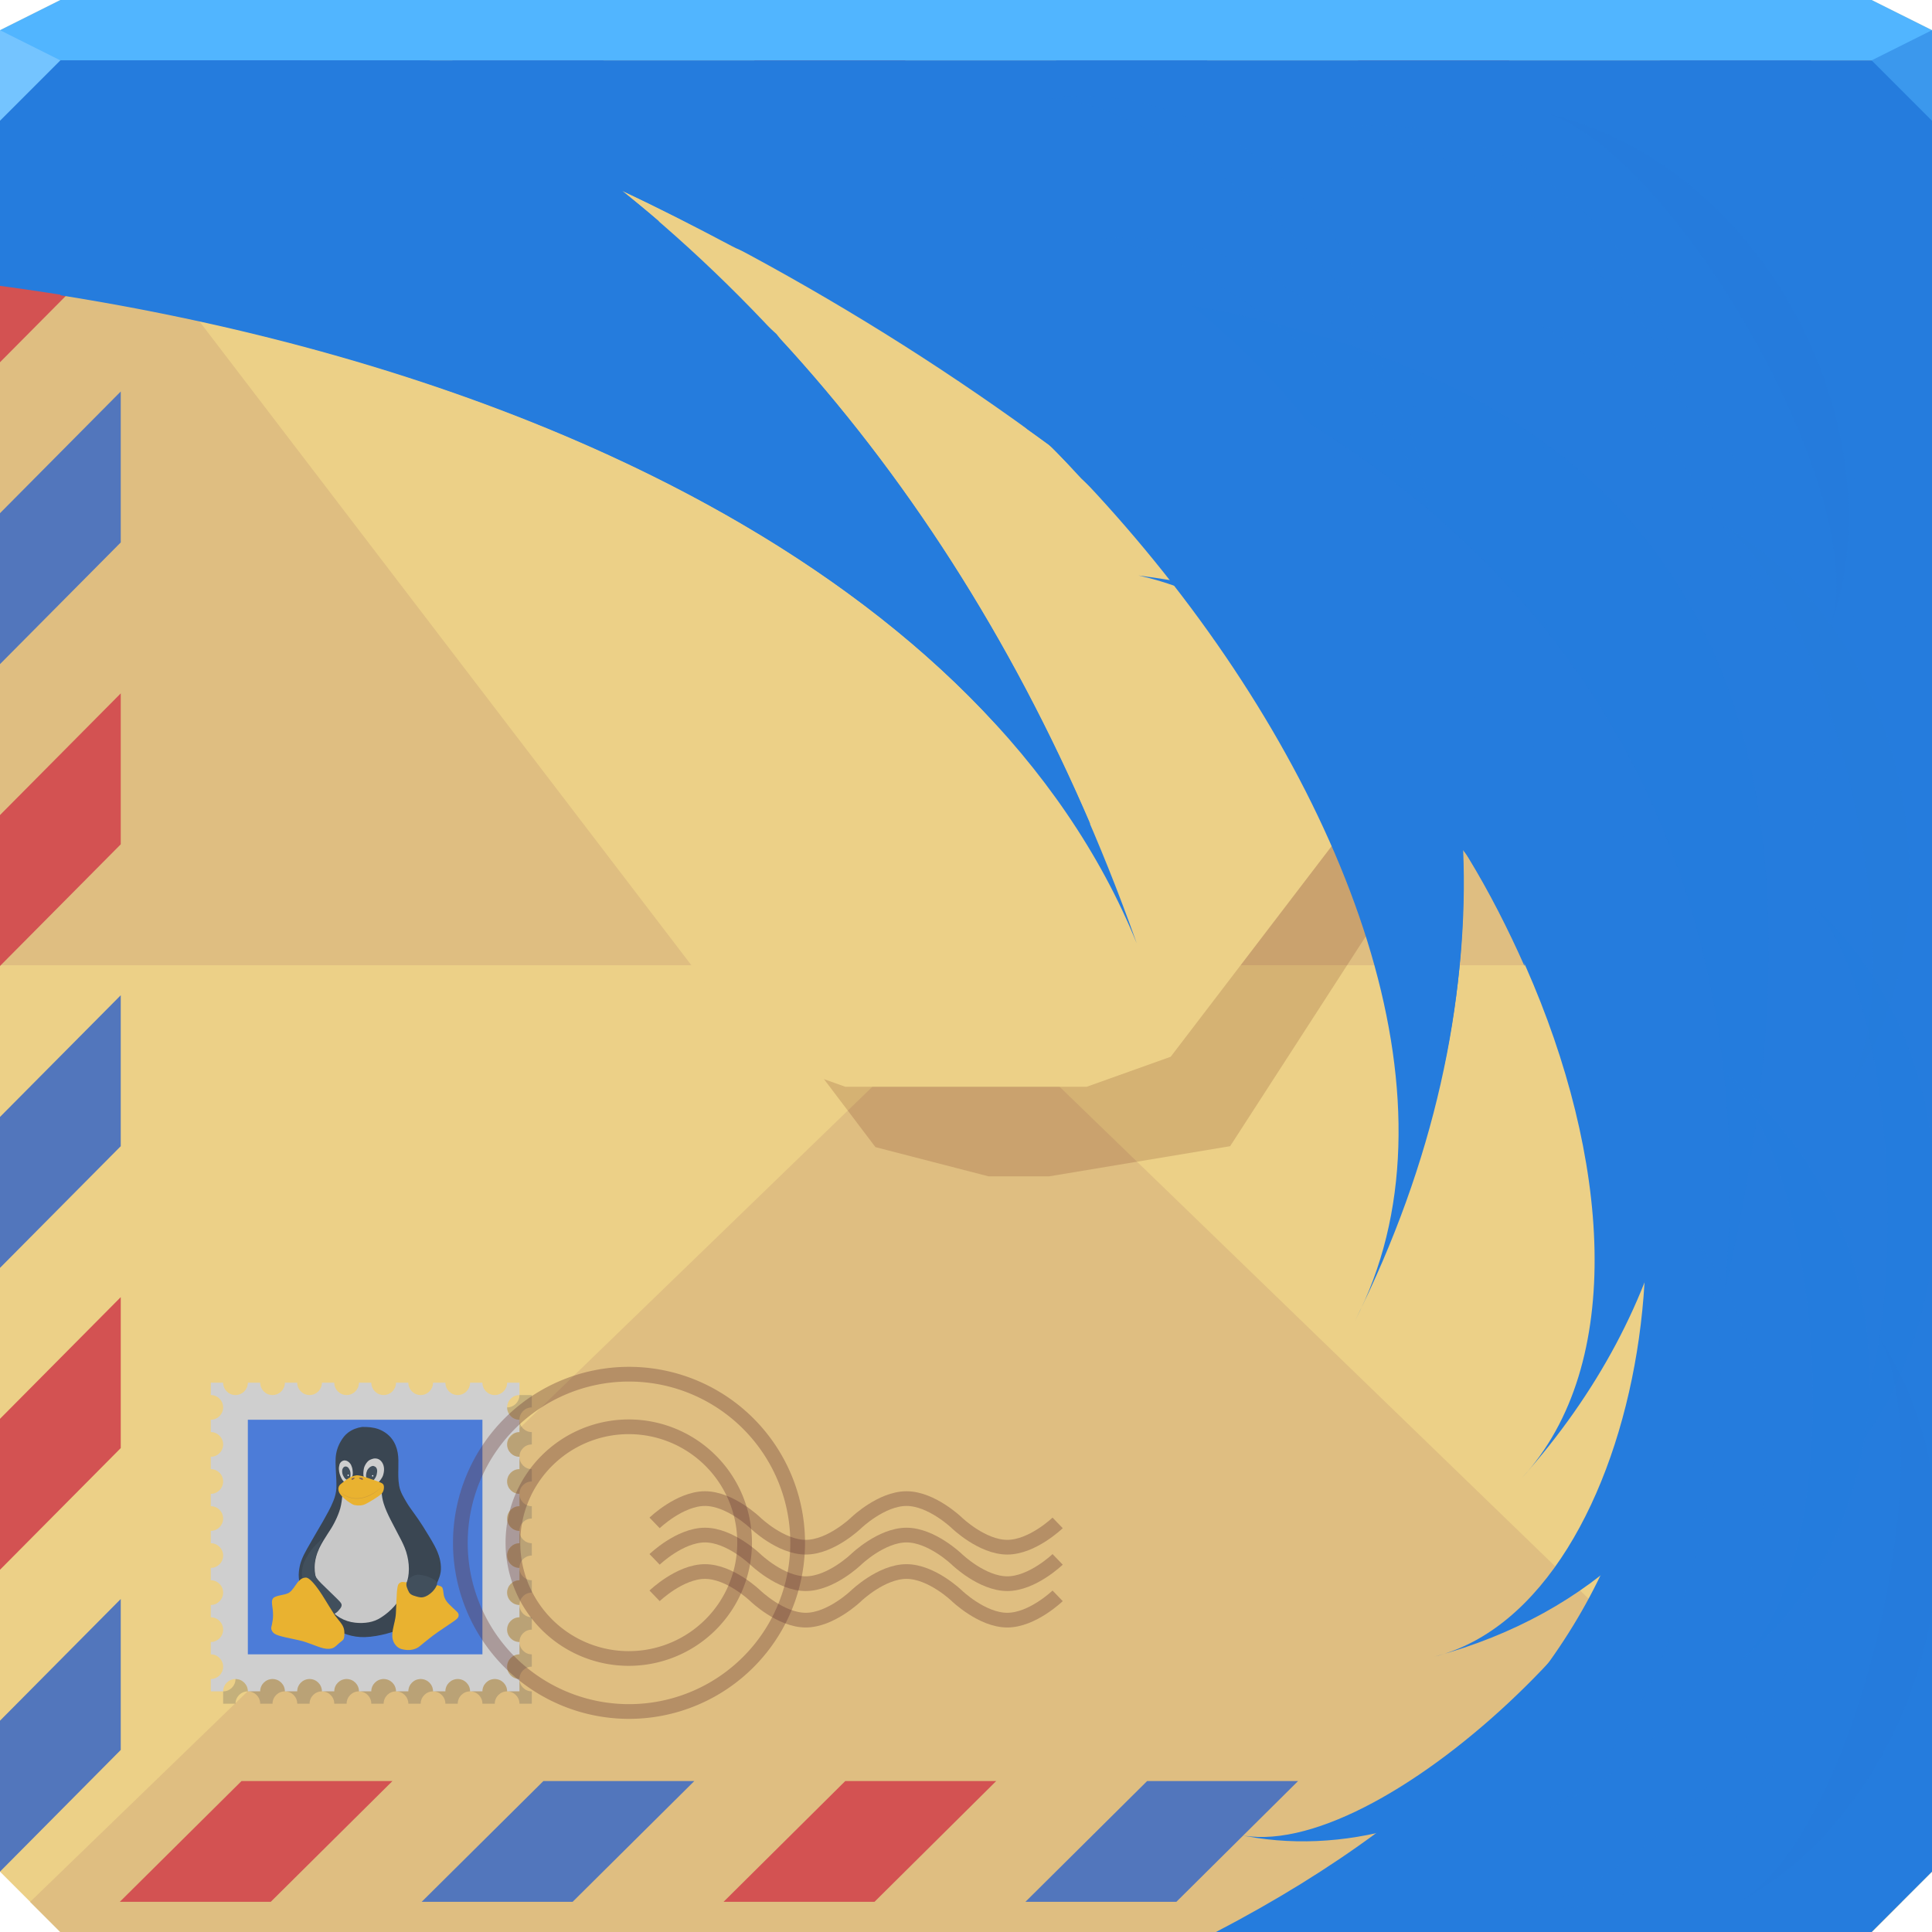<?xml version="1.0" encoding="UTF-8" standalone="no"?>
<!-- Created with Inkscape (http://www.inkscape.org/) -->

<svg
   xmlns:dc="http://purl.org/dc/elements/1.1/"
   xmlns:cc="http://creativecommons.org/ns#"
   xmlns:rdf="http://www.w3.org/1999/02/22-rdf-syntax-ns#"
   xmlns:svg="http://www.w3.org/2000/svg"
   xmlns="http://www.w3.org/2000/svg"
   xmlns:xlink="http://www.w3.org/1999/xlink"
   xmlns:sodipodi="http://sodipodi.sourceforge.net/DTD/sodipodi-0.dtd"
   xmlns:inkscape="http://www.inkscape.org/namespaces/inkscape"
   width="64"
   height="64"
   id="svg13094"
   version="1.1"
   inkscape:version="0.91+devel r"
   sodipodi:docname="thunderbird.svg">
  <sodipodi:namedview
     id="base"
     pagecolor="#ffffff"
     bordercolor="#666666"
     borderopacity="1.0"
     inkscape:pageopacity="0"
     inkscape:pageshadow="2"
     inkscape:zoom="8"
     inkscape:cx="48.231064"
     inkscape:cy="34.45121"
     inkscape:document-units="px"
     inkscape:current-layer="g3714"
     showgrid="true"
     inkscape:snap-bbox="true"
     inkscape:bbox-paths="true"
     inkscape:bbox-nodes="true"
     inkscape:snap-bbox-edge-midpoints="true"
     inkscape:snap-bbox-midpoints="true"
     inkscape:object-paths="true"
     inkscape:snap-intersection-paths="true"
     inkscape:object-nodes="true"
     inkscape:snap-smooth-nodes="true"
     inkscape:snap-midpoints="true"
     inkscape:snap-object-midpoints="true"
     inkscape:snap-center="true"
     showguides="true"
     inkscape:guide-bbox="true"
     inkscape:window-width="1920"
     inkscape:window-height="1025"
     inkscape:window-x="-2"
     inkscape:window-y="32"
     inkscape:window-maximized="1"
     inkscape:snap-global="true"
     fit-margin-top="0"
     fit-margin-left="0"
     fit-margin-right="0"
     fit-margin-bottom="0"
     showborder="true"
     inkscape:showpageshadow="false"
     inkscape:snap-page="true">
    <inkscape:grid
       type="xygrid"
       id="grid3075"
       empspacing="5"
       visible="true"
       enabled="true"
       snapvisiblegridlinesonly="true"
       originx="1.6362304e-08px"
       originy="18px" />
  </sodipodi:namedview>
  <defs
     id="defs13096">
    <inkscape:path-effect
       effect="skeletal"
       id="path-effect4670"
       is_visible="true"
       pattern="m -280.693,-213.741 c 0,-2.76 2.24,-5 5,-5 2.76,0 5,2.24 5,5 0,2.76 -2.24,5 -5,5 -2.76,0 -5,-2.24 -5,-5 z"
       copytype="single_stretched"
       prop_scale="0.1"
       scale_y_rel="false"
       spacing="0"
       normal_offset="0"
       tang_offset="0"
       prop_units="false"
       vertical_pattern="false"
       fuse_tolerance="0" />
    <filter
       color-interpolation-filters="sRGB"
       inkscape:collect="always"
       id="filter19984-4">
      <feGaussianBlur
         inkscape:collect="always"
         stdDeviation="0.079"
         id="feGaussianBlur19986-6" />
    </filter>
    <filter
       inkscape:collect="always"
       id="filter19984"
       color-interpolation-filters="sRGB">
      <feGaussianBlur
         inkscape:collect="always"
         stdDeviation="0.079"
         id="feGaussianBlur19986" />
    </filter>
    <linearGradient
       y2="0.588"
       x2="34.703"
       y1="64"
       x1="34.703"
       gradientUnits="userSpaceOnUse"
       id="linearGradient3089"
       xlink:href="#linearGradient5602-41-4-4-8"
       inkscape:collect="always" />
    <linearGradient
       id="linearGradient5602-41-4-4-8">
      <stop
         id="stop5604-6-7-2-4"
         style="stop-color:#ecd087;stop-opacity:1"
         offset="0" />
      <stop
         offset="0.505"
         style="stop-color:#ecd087;stop-opacity:1"
         id="stop4143-7-4" />
      <stop
         offset="0.505"
         style="stop-color:#dfbe81;stop-opacity:1"
         id="stop4141-7-6" />
      <stop
         id="stop5606-8-7-4-9"
         style="stop-color:#dfbe81;stop-opacity:1"
         offset="1" />
    </linearGradient>
  </defs>
  <path
     style="color:#000000;display:inline;overflow:visible;visibility:visible;fill:url(#linearGradient3089);fill-opacity:1;fill-rule:nonzero;stroke:none;stroke-width:2.286;marker:none;enable-background:accumulate"
     d="m 0,2 0,32 0,28 2,2 30,0 30,0 2,-2 0,-28 0,-32 -32,0 z"
     id="path6498"
     inkscape:connector-curvature="0"
     sodipodi:nodetypes="ccccccccccc" />
  <path
     style="fill:#ffffff;fill-opacity:0.216;fill-rule:nonzero"
     d="M 0,1 0,4 2,2 32,2 62,2 64,1 32,1 Z"
     id="path4298"
     inkscape:connector-curvature="0"
     sodipodi:nodetypes="cccccccc" />
  <path
     style="fill:#000000;fill-opacity:0.111;fill-rule:nonzero"
     d="m 63,0.5 0,33.5 0,29 1,-1 0,-28 0,-33 z m 0,62.5 -31,0 -31,0 1,1 30,0 30,0 z"
     id="path4366"
     inkscape:connector-curvature="0"
     sodipodi:nodetypes="cccccccccccccc" />
  <g
     id="g3043-7"
     inkscape:export-filename="folder.png"
     inkscape:export-xdpi="90"
     inkscape:export-ydpi="90"
     transform="translate(-0.625,0.082)" />
  <g
     id="scalable-0"
     transform="matrix(1.039,0,0,1.039,1214.722,1878.812)"
     inkscape:label="#g3701"
     style="fill:#ffffff" />
  <path
     style="color:#000000;display:inline;overflow:visible;visibility:visible;fill:#dfbe81;fill-opacity:1;fill-rule:nonzero;stroke:none;stroke-width:2.286;marker:none;enable-background:accumulate"
     d="M 1,63 32,33 63,63 62,64 2,64 Z"
     id="path3043"
     inkscape:connector-curvature="0"
     sodipodi:nodetypes="cccccc" />
  <path
     style="fill:#4d0000;fill-opacity:0.147;stroke:none"
     d="M 1.75,2 29,38 l 3.75,0.969 2,0 6,-1 L 64,2 32,2 Z"
     id="path4027"
     inkscape:connector-curvature="0"
     sodipodi:nodetypes="cccccccc" />
  <path
     sodipodi:nodetypes="ccccccccc"
     inkscape:connector-curvature="0"
     id="path3119"
     d="M 0,1 0,2 25.219,35.006 28,36 36,36 38.781,35.006 64,2 64,1 Z"
     style="fill:#ecd087;fill-opacity:1;stroke:none" />
  <path
     inkscape:connector-curvature="0"
     style="color:#000000;display:inline;overflow:visible;visibility:visible;fill:#5276bc;fill-opacity:1;fill-rule:nonzero;stroke:none;stroke-width:2;marker:none;enable-background:accumulate"
     d="m 15,2 -4.031,4 5,0 L 20,2 15,2 Z m 20,0 -4.031,4 5,0 L 40,2 35,2 Z m 20,0 -4.031,4 5,0 L 60,2 55,2 Z M 4,12.969 0,17 l 0,5 4,-4.031 0,-5 z m 60,0 L 60,17 l 0,5 4,-4.031 0,-5 z m -60,20 L 0,37 l 0,5 4,-4.031 0,-5 z M 64,33 l -4,4.031 0,5 L 64,38 64,33 Z M 4,52.969 0,57 l 0,5 4,-4.031 0,-5 z M 64,53 60,57.031 60,59 l -2,0 -4.031,4 5,0 L 60,61.969 60,62.031 64,58 64,53 Z m -46,6 -4.031,4 5,0 L 23,59 18,59 Z m 20,0 -4.031,4 5,0 L 43,59 38,59 Z"
     id="rect4177" />
  <g
     transform="translate(81,-51)"
     id="g4520-6" />
  <g
     id="g3043"
     inkscape:export-filename="folder.png"
     inkscape:export-xdpi="90"
     inkscape:export-ydpi="90"
     transform="translate(-0.625,0.082)" />
  <g
     id="scalable"
     transform="matrix(1.039,0,0,1.039,1214.722,1878.812)"
     inkscape:label="#g3701"
     style="fill:#ffffff" />
  <path
     style="color:#000000;display:inline;overflow:visible;visibility:visible;fill:#ffe5a3;fill-opacity:1;fill-rule:nonzero;stroke:none;marker:none;enable-background:accumulate"
     d="M 2,0 0,1 0,2 32,2 64,2 64,1 62,0 32,0 Z"
     id="path6502"
     inkscape:connector-curvature="0"
     sodipodi:nodetypes="ccccccccc" />
  <path
     style="fill:#ffebaa;fill-opacity:1;fill-rule:nonzero"
     d="M 0,1 0,4 2,2 Z"
     id="path4298-7-8"
     inkscape:connector-curvature="0"
     sodipodi:nodetypes="cccc" />
  <path
     d="M 64,4 62,2 64,1 Z"
     id="path3028-5"
     style="fill:#3b98ed;fill-opacity:1"
     inkscape:connector-curvature="0"
     sodipodi:nodetypes="cccc" />
  <path
     inkscape:connector-curvature="0"
     style="color:#000000;display:inline;overflow:visible;visibility:visible;fill:#d35252;fill-opacity:1;fill-rule:nonzero;stroke:none;stroke-width:2;marker:none;enable-background:accumulate"
     d="M 5,2 4,2.969 4,3 2.5,4.5 0.969,6 0,7 0,12 4,7.969 4,6 5.969,6 10,2 5,2 Z m 20,0 -4.031,4 5,0 L 30,2 25,2 Z m 20,0 -4.031,4 5,0 L 50,2 45,2 Z M 64,3 60,7 60,12 64,7.969 64,3 Z M 4,22.969 0,27 l 0,5 4,-4.031 0,-5 z M 64,23 l -4,4.031 0,5 L 64,28 64,23 Z M 4,42.969 0,47 l 0,5 4,-4.031 0,-5 z M 64,43 l -4,4.031 0,5 L 64,48 64,43 Z m -56,16 -4.031,4 5,0 L 13,59 8,59 Z m 20,0 -4.031,4 5,0 L 33,59 28,59 Z m 20,0 -4.031,4 5,0 L 53,59 48,59 Z"
     id="rect4189" />
  <g
     id="g3714">
    <g
       id="g4520"
       transform="matrix(0.409,0,0,0.409,26.615,21.673)">
      <path
         inkscape:connector-curvature="0"
         style="color:#000000;fill:#cfcfcf;fill-opacity:1;fill-rule:nonzero;stroke:none;stroke-width:2;marker:none;visibility:visible;display:inline;overflow:visible;enable-background:accumulate"
         d="m -48,59 0,1 c 0.552,0 1,0.448 1,1 0,0.552 -0.448,1 -1,1 l 0,1 c 0.552,0 1,0.448 1,1 0,0.552 -0.448,1 -1,1 l 0,1 c 0.552,0 1,0.448 1,1 0,0.552 -0.448,1 -1,1 l 0,1 c 0.552,0 1,0.448 1,1 0,0.552 -0.448,1 -1,1 l 0,1 c 0.552,0 1,0.448 1,1 0,0.552 -0.448,1 -1,1 l 0,1 c 0.552,0 1,0.448 1,1 0,0.552 -0.448,1 -1,1 l 0,1 c 0.552,0 1,0.448 1,1 0,0.552 -0.448,1 -1,1 l 0,1 c 0.552,0 1,0.448 1,1 0,0.552 -0.448,1 -1,1 l 0,1 1,0 c 0,-0.552 0.448,-1 1,-1 0.552,0 1,0.448 1,1 l 1,0 c 0,-0.552 0.448,-1 1,-1 0.552,0 1,0.448 1,1 l 1,0 c 0,-0.552 0.448,-1 1,-1 0.552,0 1,0.448 1,1 l 1,0 c 0,-0.552 0.448,-1 1,-1 0.552,0 1,0.448 1,1 l 1,0 c 0,-0.552 0.448,-1 1,-1 0.552,0 1,0.448 1,1 l 1,0 c 0,-0.552 0.448,-1 1,-1 0.552,0 1,0.448 1,1 l 1,0 c 0,-0.552 0.448,-1 1,-1 0.552,0 1,0.448 1,1 l 1,0 c 0,-0.552 0.448,-1 1,-1 0.552,0 1,0.448 1,1 l 1,0 0,-1 c -0.552,0 -1,-0.448 -1,-1 0,-0.552 0.448,-1 1,-1 l 0,-1 c -0.552,0 -1,-0.448 -1,-1 0,-0.552 0.448,-1 1,-1 l 0,-1 c -0.552,0 -1,-0.448 -1,-1 0,-0.552 0.448,-1 1,-1 l 0,-1 c -0.552,0 -1,-0.448 -1,-1 0,-0.552 0.448,-1 1,-1 l 0,-1 c -0.552,0 -1,-0.448 -1,-1 0,-0.552 0.448,-1 1,-1 l 0,-1 c -0.552,0 -1,-0.448 -1,-1 0,-0.552 0.448,-1 1,-1 l 0,-1 c -0.552,0 -1,-0.448 -1,-1 0,-0.552 0.448,-1 1,-1 l 0,-1 c -0.552,0 -1,-0.448 -1,-1 0,-0.552 0.448,-1 1,-1 l 0,-1 -1,0 c 0,0.552 -0.448,1 -1,1 -0.552,0 -1,-0.448 -1,-1 l -1,0 c 0,0.552 -0.448,1 -1,1 -0.552,0 -1,-0.448 -1,-1 l -1,0 c 0,0.552 -0.448,1 -1,1 -0.552,0 -1,-0.448 -1,-1 l -1,0 c 0,0.552 -0.448,1 -1,1 -0.552,0 -1,-0.448 -1,-1 l -1,0 c 0,0.552 -0.448,1 -1,1 -0.552,0 -1,-0.448 -1,-1 l -1,0 c 0,0.552 -0.448,1 -1,1 -0.552,0 -1,-0.448 -1,-1 l -1,0 c 0,0.552 -0.448,1 -1,1 -0.552,0 -1,-0.448 -1,-1 l -1,0 c 0,0.552 -0.448,1 -1,1 -0.552,0 -1,-0.448 -1,-1 l -1,0 z"
         id="path4604" />
      <path
         id="path4522"
         transform="translate(-81,51)"
         d="m 58,9 c 0,0.552 -0.448,1 -1,1 0,0.552 0.448,1 1,1 0,-0.552 0.448,-1 1,-1 l 0,-1 -1,0 z m 0,2 0,1 c -0.552,0 -1,0.448 -1,1 0,0.552 0.448,1 1,1 0,-0.552 0.448,-1 1,-1 l 0,-1 c -0.552,0 -1,-0.448 -1,-1 z m 0,3 0,1 c -0.552,0 -1,0.448 -1,1 0,0.552 0.448,1 1,1 0,-0.552 0.448,-1 1,-1 l 0,-1 c -0.552,0 -1,-0.448 -1,-1 z m 0,3 0,1 c -0.552,0 -1,0.448 -1,1 0,0.552 0.448,1 1,1 0,-0.552 0.448,-1 1,-1 l 0,-1 c -0.552,0 -1,-0.448 -1,-1 z m 0,3 0,1 c -0.552,0 -1,0.448 -1,1 0,0.552 0.448,1 1,1 0,-0.552 0.448,-1 1,-1 l 0,-1 c -0.552,0 -1,-0.448 -1,-1 z m 0,3 0,1 c -0.552,0 -1,0.448 -1,1 0,0.552 0.448,1 1,1 0,-0.552 0.448,-1 1,-1 l 0,-1 c -0.552,0 -1,-0.448 -1,-1 z m 0,3 0,1 c -0.552,0 -1,0.448 -1,1 0,0.552 0.448,1 1,1 0,-0.552 0.448,-1 1,-1 l 0,-1 c -0.552,0 -1,-0.448 -1,-1 z m 0,3 0,1 c -0.552,0 -1,0.448 -1,1 0,0.552 0.448,1 1,1 0,-0.552 0.448,-1 1,-1 l 0,-1 c -0.552,0 -1,-0.448 -1,-1 z m 0,3 0,1 -1,0 c 0.552,0 1,0.448 1,1 l 1,0 0,-1 c -0.552,0 -1,-0.448 -1,-1 z m -1,1 c 0,-0.552 -0.448,-1 -1,-1 -0.552,0 -1,0.448 -1,1 l -1,0 c 0.552,0 1,0.448 1,1 l 1,0 c 0,-0.552 0.448,-1 1,-1 z m -3,0 c 0,-0.552 -0.448,-1 -1,-1 -0.552,0 -1,0.448 -1,1 l -1,0 c 0.552,0 1,0.448 1,1 l 1,0 c 0,-0.552 0.448,-1 1,-1 z m -3,0 c 0,-0.552 -0.448,-1 -1,-1 -0.552,0 -1,0.448 -1,1 l -1,0 c 0.552,0 1,0.448 1,1 l 1,0 c 0,-0.552 0.448,-1 1,-1 z m -3,0 c 0,-0.552 -0.448,-1 -1,-1 -0.552,0 -1,0.448 -1,1 l -1,0 c 0.552,0 1,0.448 1,1 l 1,0 c 0,-0.552 0.448,-1 1,-1 z m -3,0 c 0,-0.552 -0.448,-1 -1,-1 -0.552,0 -1,0.448 -1,1 l -1,0 c 0.552,0 1,0.448 1,1 l 1,0 c 0,-0.552 0.448,-1 1,-1 z m -3,0 c 0,-0.552 -0.448,-1 -1,-1 -0.552,0 -1,0.448 -1,1 l -1,0 c 0.552,0 1,0.448 1,1 l 1,0 c 0,-0.552 0.448,-1 1,-1 z m -3,0 c 0,-0.552 -0.448,-1 -1,-1 -0.552,0 -1,0.448 -1,1 l -1,0 c 0.552,0 1,0.448 1,1 l 1,0 c 0,-0.552 0.448,-1 1,-1 z m -3,0 c 0,-0.552 -0.448,-1 -1,-1 0,0.552 -0.448,1 -1,1 l 0,1 1,0 c 0,-0.552 0.448,-1 1,-1 z"
         style="color:#000000;fill:#414956;fill-opacity:0.231;fill-rule:nonzero;stroke:none;stroke-width:2;marker:none;visibility:visible;display:inline;overflow:visible;enable-background:accumulate"
         inkscape:connector-curvature="0" />
      <rect
         style="color:#000000;fill:#4c7cd8;fill-opacity:1;fill-rule:nonzero;stroke:none;stroke-width:2;marker:none;visibility:visible;display:inline;overflow:visible;enable-background:accumulate"
         id="rect4524"
         width="19"
         height="19"
         x="-45"
         y="62" />
      <g
         transform="matrix(0.031,0,0,0.031,-34.406,69.364)"
         id="g4528">
        <path
           style="fill:#3a4652;fill-opacity:1;display:inline"
           id="path4530"
           d="m -43.508,-218.698 c -12.899,1.943 -25.532,6.629 -35.981,14.539 -8.202,5.908 -14.297,14.211 -19.395,22.828 -5.96,10.033 -10.139,21.126 -12.157,32.623 -2.548,15.226 -1.352,30.712 -0.646,46.038 0.815,14.717 1.803,29.46 1.28,44.206 -0.705,11.354 -3.472,22.535 -7.869,33.014 -7.189,18.281 -17.092,35.311 -26.678,52.403 -13.893,24.188 -28.307,48.076 -41.926,72.421 -5.859,10.477 -11.55,21.12 -15.493,32.492 -3.031,8.598 -4.892,17.588 -5.92,26.636 -1.18,11.863 -0.539,24.215 4.096,35.332 2.717,6.789 6.861,12.857 10.708,19.034 10.762,16.244 21.908,32.236 33.439,47.943 8.578,11.453 17.177,22.949 27.049,33.336 4.447,4.641 9.285,8.917 14.662,12.457 10.945,7.465 23.197,12.808 35.716,17.021 15.063,4.882 30.971,7.18 46.799,6.732 9.943,-0.352 19.856,-1.378 29.65,-3.134 18.003,-2.983 35.687,-7.775 52.876,-13.876 11.423,-4.146 23.063,-8.514 32.69,-16.131 5.309,-4.137 9.575,-9.402 14.158,-14.288 12.599,-14.243 23.592,-29.841 33.528,-46.035 6.036,-9.863 11.579,-20.022 16.884,-30.294 5.548,-11.051 11.173,-22.134 15.132,-33.876 2.015,-6.293 3.407,-12.81 3.596,-19.433 0.379,-9.385 -0.879,-18.797 -3.088,-27.908 C 156.673,113.871 151.979,102.893 146.478,92.392 137.077,74.703 126.073,57.941 115.692,40.826 107.798,28.596 99.733,16.467 91.039,4.788 c -6.227,-8.606 -12.497,-17.2 -17.945,-26.332 -3.954,-6.622 -7.752,-13.347 -11.321,-20.184 -3.797,-7.452 -6.691,-15.389 -8.182,-23.631 -2.832,-15.574 -2.316,-31.482 -2.085,-47.236 0.162,-12.985 0.634,-26.085 -1.731,-38.922 -2.274,-12.999 -7.171,-25.694 -15.264,-36.2 -8.716,-11.525 -21.041,-20.009 -34.463,-25.158 -13.886,-5.132 -28.877,-6.1 -43.555,-5.823 z"
           inkscape:connector-curvature="0" />
        <path
           clip-path="none"
           style="fill:#c8c8c8;fill-opacity:1;display:inline"
           inkscape:connector-curvature="0"
           d="m 5.669,-52.902 c -19.188,6.626 -38.289,13.669 -58.042,18.465 -4.405,1.356 -9.164,1.447 -13.604,0.196 -8.873,-2.571 -17.062,-6.952 -25.282,-11.08 -1.623,-0.541 -3.441,0.836 -3.298,2.548 -0.57,3.507 -0.593,7.075 -1.118,10.591 -1.225,11.637 -3.099,23.309 -7.189,34.319 -3.869,11.201 -8.759,22.027 -14.388,32.449 -4.683,8.889 -10.222,17.279 -15.725,25.672 -7.895,12.323 -15.88,24.664 -22.163,37.91 -7.308,15.596 -11.91,32.633 -12.066,49.92 -0.206,13.309 2.498,26.517 6.826,39.059 4.898,14.595 10.835,28.836 17.512,42.704 4.106,8.293 8.234,16.631 13.592,24.206 7.387,10.634 17.382,19.333 28.529,25.848 12.027,7.056 25.624,11.216 39.452,12.762 11.909,1.345 24.033,1.083 35.84,-1.011 11.125,-1.999 21.886,-6.118 31.367,-12.298 12.881,-8.238 24.733,-18.139 34.907,-29.565 6.268,-6.98 11.412,-14.885 15.795,-23.161 4.173,-7.978 8.174,-16.058 11.742,-24.325 5.25,-12.303 9.048,-25.321 10.127,-38.693 0.769,-7.684 0.707,-15.452 0.048,-23.142 -1.362,-14.803 -4.73,-29.448 -10.251,-43.26 C 62.985,83.85 55.957,71.281 49.343,58.548 43.093,46.616 36.805,34.702 30.695,22.698 23.915,9.218 17.538,-4.542 13.051,-18.976 c -2.953,-9.713 -4.807,-19.783 -5.117,-29.939 -0.137,-1.408 0.104,-3.512 -1.624,-3.987 -0.212,-0.096 -0.426,-0.028 -0.64,0 z"
           id="path4532"
           sodipodi:nodetypes="ccccccccccsccccccccccccccccccc" />
        <path
           sodipodi:nodetypes="csscsc"
           inkscape:connector-curvature="0"
           id="path4534"
           d="m -149.198,74.792 c -9.182,8.84 -18.581,17.553 -26.438,27.633 -6.667,8.751 -12.441,18.181 -17.157,28.122 -3.888,8.118 -6.355,16.903 -7.29,25.854 -0.956,8.125 -0.253,16.436 2.133,24.266 2.069,7.286 4.856,14.344 7.68,21.364 3.264,7.728 6.927,15.301 11.261,22.49 5.817,10.702 12.674,20.92 16.97,32.383 2.17,5.395 3.825,10.984 5.41,16.572 1.232,4.712 1.92,9.539 2.571,14.356 0.453,1.656 0.585,3.801 2.3,4.691 2.056,0.567 3.862,-1.032 5.513,-2.018 3.085,-2.482 6.328,-4.747 9.535,-7.066 5.511,-3.774 11.137,-7.381 16.885,-10.783 3.381,-2.243 6.815,-4.424 10.057,-6.863 3.693,-2.832 6.536,-6.577 9.435,-10.171 2.244,-3.002 4.284,-6.731 3.463,-10.603 -0.757,-3.033 -2.842,-5.51 -4.862,-7.805 -2.224,-2.274 -4.436,-4.559 -6.654,-6.836 -13.813,-13.54 -27.8,-26.903 -41.555,-40.502 -4.799,-4.8 -9.38,-9.869 -13.194,-15.496 -2.932,-4.588 -4.592,-9.938 -5.044,-15.351 -0.94,-8.397 -0.292,-16.9 1.06,-25.216 1.217,-7.446 3.073,-14.784 5.392,-21.96 3.463,-10.456 7.69,-20.631 11.718,-30.876 0.697,-1.776 1.36,-3.565 2.04,-5.347 0.014,-0.603 -0.659,-1.198 -1.231,-0.837 z"
           style="fill:#414f5c;fill-opacity:1;fill-rule:evenodd;stroke:none;display:inline" />
        <path
           style="fill:#cecece;fill-opacity:1;fill-rule:nonzero;stroke:none;display:inline"
           d="m -11.904,-136.391 c -3.985,0.76 -7.853,2.125 -11.492,3.905 -4.656,2.616 -8.022,6.968 -10.757,11.457 -1.714,2.934 -3.215,6.046 -4.091,9.338 -1.523,7.468 -2.372,15.211 -1.077,22.78 1.088,6.509 3.772,12.681 7.298,18.23 2.127,3.277 5.037,6.468 9.043,7.244 5.083,1.095 10.162,-1.027 14.426,-3.644 5.912,-3.835 10.532,-9.299 14.632,-14.956 2.539,-3.618 4.821,-7.493 5.94,-11.805 1.874,-6.548 2.802,-13.523 1.616,-20.284 -1.007,-5.723 -3.407,-11.284 -7.38,-15.576 -3.406,-3.695 -8.151,-6.219 -13.196,-6.589 -1.646,-0.205 -3.308,-0.162 -4.962,-0.099 z"
           id="path4536"
           inkscape:connector-curvature="0"
           sodipodi:nodetypes="sssss" />
        <path
           sodipodi:nodetypes="sssss"
           inkscape:connector-curvature="0"
           id="path4538"
           d="m -89.929,-131.271 c -5.799,0.749 -10.905,5.256 -12.393,10.908 -1.129,4.136 -1.782,8.443 -1.466,12.739 0.382,7.974 2.985,15.679 6.511,22.783 2.228,4.348 5.133,8.759 9.694,10.912 2.381,1.329 5.473,1.148 7.684,-0.459 4.066,-2.898 6.973,-7.108 9.415,-11.397 2.417,-4.77 3.414,-10.239 2.83,-15.556 -0.386,-4.409 -0.84,-8.864 -2.387,-13.045 -1.097,-3.456 -2.58,-6.886 -5.023,-9.615 -3.03,-3.575 -7.149,-6.535 -11.899,-7.123 -0.973,-0.164 -1.98,-0.227 -2.965,-0.147 z"
           style="fill:#cecece;fill-opacity:1;display:inline" />
        <path
           style="fill:#414f5c;fill-opacity:1;display:inline"
           sodipodi:nodetypes="sssss"
           inkscape:connector-curvature="0"
           d="m -87.271,-115.47 c -1.662,0.311 -3.204,1.113 -4.48,2.215 -1.67,2.012 -2.964,4.395 -3.354,7.003 -0.568,3.058 -0.233,6.209 0.419,9.226 0.737,3.374 2.358,6.476 4.131,9.41 1.466,2.178 3.079,4.34 5.304,5.797 1.292,0.816 2.748,1.566 4.33,1.25 1.506,-0.134 2.845,-0.97 3.938,-1.969 1.13,-1.021 1.972,-2.324 2.52,-3.737 0.6,-1.491 0.614,-3.109 0.827,-4.681 0.21,-2.51 0.323,-5.041 -0.009,-7.546 -0.196,-1.725 -0.322,-3.496 -1.025,-5.105 -0.419,-1.902 -1.487,-3.557 -2.362,-5.269 -1.133,-1.955 -2.389,-4.003 -4.427,-5.126 -1.681,-1.16 -3.778,-1.727 -5.813,-1.469 z"
           id="path4540" />
        <path
           sodipodi:nodetypes="sssss"
           inkscape:connector-curvature="0"
           id="path4542"
           d="m -15.582,-116.897 c -2.392,0.385 -4.602,1.496 -6.646,2.757 -1.956,1.423 -3.588,3.226 -5.199,5.015 -0.904,1.215 -1.839,2.445 -2.468,3.83 -1.731,3.842 -2.783,8.001 -3.036,12.208 -0.148,3.913 0.658,7.81 2.017,11.468 0.802,2.084 1.58,4.385 3.482,5.734 1.364,1.065 3.213,1.152 4.805,0.593 2.019,-0.46 3.762,-1.616 5.667,-2.372 2.019,-1.094 4.297,-2.075 5.536,-4.121 1.581,-2.118 3.161,-4.266 4.211,-6.709 1.028,-2.151 1.923,-4.398 2.283,-6.766 0.796,-3.729 1.405,-7.589 0.867,-11.398 -0.391,-2.172 -1.131,-4.323 -2.531,-6.061 -1.614,-1.95 -3.92,-3.313 -6.379,-3.883 -0.866,-0.113 -1.729,-0.474 -2.609,-0.295 z"
           style="fill:#414f5c;fill-opacity:1;fill-rule:nonzero;stroke:none;display:inline" />
        <path
           transform="matrix(1.575,0,0,1.575,-1204.425,512.862)"
           sodipodi:type="arc"
           style="fill:#ffffff;fill-opacity:1;fill-rule:nonzero;stroke:none;display:inline;filter:url(#filter19984)"
           id="path4544"
           sodipodi:cx="754.83649"
           sodipodi:cy="-383.44366"
           sodipodi:rx="1.0101526"
           sodipodi:ry="1.1364216"
           d="m 755.847,-383.444 a 1.01,1.136 0 0 1 -1.01,1.136 1.01,1.136 0 0 1 -1.01,-1.136 1.01,1.136 0 0 1 1.01,-1.136 1.01,1.136 0 0 1 1.01,1.136 z" />
        <path
           sodipodi:type="arc"
           style="fill:#ffffff;fill-opacity:1;fill-rule:nonzero;stroke:none;display:inline;filter:url(#filter19984-4)"
           id="path4546"
           sodipodi:cx="754.83649"
           sodipodi:cy="-383.44366"
           sodipodi:rx="1.0101526"
           sodipodi:ry="1.1364216"
           d="m 755.847,-383.444 a 1.01,1.136 0 0 1 -1.01,1.136 1.01,1.136 0 0 1 -1.01,-1.136 1.01,1.136 0 0 1 1.01,-1.136 1.01,1.136 0 0 1 1.01,1.136 z"
           transform="matrix(1.575,0,0,1.575,-1268.473,511.47)" />
        <path
           style="fill:#e9b230;fill-opacity:1;display:inline"
           inkscape:connector-curvature="0"
           d="m -58.375,-92.284 c -8.897,1.321 -17.306,5.164 -24.515,10.485 -5.936,4.195 -11.75,8.57 -17.279,13.291 -1.983,1.91 -3.592,4.24 -4.31,6.924 -1.873,6.134 -0.086,12.927 3.707,17.963 2.743,4.034 6.161,7.554 9.713,10.872 4.921,4.117 9.844,8.278 15.356,11.597 4.057,2.692 8.154,5.643 13.029,6.604 4.929,1.024 10.016,1.255 15.028,0.873 5.194,-0.448 10.293,-1.934 14.88,-4.421 7.868,-3.896 15.192,-8.77 22.727,-13.255 6.273,-4.014 12.483,-8.199 18.021,-13.198 4.067,-4.291 5.738,-10.314 5.84,-16.11 0.074,-3.236 -0.359,-6.893 -2.837,-9.228 -2.92,-2.655 -6.778,-3.876 -10.338,-5.415 -7.545,-2.962 -15.302,-5.34 -22.924,-8.094 -9.321,-3.267 -18.602,-6.956 -28.41,-8.484 -2.544,-0.335 -5.123,-0.674 -7.689,-0.406 z"
           id="path4548" />
        <path
           style="fill:#846251;fill-opacity:1;display:inline"
           d="m -47.891,-86.182 c -1.957,0 -3.629,0.315 -3.311,1.069 1.113,2.305 3.957,2.623 5.864,3.656 1.827,1.033 2.873,1.26 3.587,0.862 1.589,-0.874 0.416,-3.727 -1.173,-4.76 -0.755,-0.516 -3.01,-0.828 -4.967,-0.828 z"
           id="path4550"
           inkscape:connector-curvature="0" />
        <path
           style="fill:#846251;fill-opacity:1;display:inline"
           d="m -64.993,-85.969 c -0.424,0.035 -0.912,0.122 -1.438,0.216 -4.215,0.749 -4.193,2.443 -4.566,3.38 -0.374,0.935 2.213,2.692 3.524,1.474 1.406,-1.216 3.105,-2.322 3.668,-2.697 2.21,-1.475 1.78,-2.619 -1.187,-2.373 z"
           id="path4552"
           inkscape:connector-curvature="0" />
        <path
           sodipodi:nodetypes="cc"
           inkscape:connector-curvature="0"
           inkscape:original-d="m -99.897089,-48.79409 c 15.44253,14.91269 53.99047,33.71513 105.8182696,-10.93985"
           inkscape:path-effect="#path-effect4670"
           id="path4554"
           d="m -99.897,-48.794 c 0.263,-0.272 5.142,5.462 15.92,10.528 6.2,2.914 14.147,5.376 23.37,5.857 4.808,0.252 9.811,-0.047 14.957,-0.93 5.38,-0.923 10.482,-2.411 15.17,-4.199 0,0 4e-6,-3e-6 4e-6,-3e-6 11.362,-4.334 20.659,-10.449 26.7,-14.815 6.199,-4.48 9.584,-7.516 9.701,-7.381 0.032,0.037 -3.213,3.236 -9.338,7.872 -5.976,4.523 -15.244,10.778 -26.717,15.223 -1e-6,-10e-7 -4e-6,2e-6 -4e-6,2e-6 -4.732,1.833 -9.893,3.351 -15.347,4.286 -5.216,0.894 -10.296,1.185 -15.178,0.91 -9.367,-0.531 -17.408,-3.11 -23.638,-6.156 -10.844,-5.301 -15.532,-11.266 -15.601,-11.195 z"
           style="opacity:0.335;fill:#846251;fill-opacity:1;fill-rule:evenodd;stroke:none;display:inline" />
        <path
           sodipodi:nodetypes="cccccccccccccccccscccscccccccccssscsssssscsssccc"
           id="path4556"
           d="m 61.493,186.242 c -3.476,0.244 -6.653,2.249 -8.861,4.873 -2.214,2.575 -2.788,6.014 -3.388,9.244 -0.636,4.274 -1.295,8.546 -1.542,12.865 -1.059,14.289 -1.395,28.616 -2.057,42.926 -0.358,7.936 -0.488,15.914 -1.874,23.758 -0.992,6.436 -2.642,12.741 -4.1,19.081 -2.01,8.36 -3.733,16.851 -3.903,25.477 -0.142,3.416 -0.138,6.866 0.681,10.206 0.722,3.508 1.974,6.911 3.524,10.134 2.843,4.879 6.353,9.537 11.082,12.729 2.731,1.936 5.813,3.354 9.062,4.162 3.773,1.074 7.672,1.62 11.549,2.146 6.072,0.523 12.235,0.188 18.181,-1.172 6.914,-1.669 13.539,-4.838 18.83,-9.634 10.675,-8.774 21.342,-17.569 32.34,-25.937 9.334,-7.087 19.066,-13.625 28.793,-20.154 8.68,-5.765 17.326,-11.584 25.873,-17.544 3.74,-2.745 7.755,-5.287 10.712,-8.921 2.341,-2.859 3.408,-6.877 2.145,-10.432 -0.923,-3.178 -3.243,-5.677 -5.683,-7.802 -5.998,-5.677 -12.187,-11.156 -18.014,-17.01 -4.87,-5.084 -9.648,-10.541 -12.24,-17.183 -2.083,-4.83 -2.945,-10.058 -3.479,-15.258 -0.443,-3.599 -0.932,-7.222 -2.215,-10.635 -1.06,-2.943 -4.09,-4.504 -6.886,-5.44 -4.216,-1.6 -8.749,-2.05 -13.196,-2.569 -13.371,-0.969 -26.808,0.388 -40.168,-0.88 -12.161,-1.051 -23.964,-4.384 -36.011,-6.191 -3.034,-0.399 -6.1,-0.831 -9.156,-0.837 z"
           style="fill:#e9b230;fill-opacity:1;display:inline"
           inkscape:connector-curvature="0" />
        <path
           style="fill:#414f5c;fill-opacity:1;fill-rule:evenodd;stroke:none;display:inline"
           d="m 100.579,167.388 c -4.375,0.381 -8.523,2.13 -12.387,4.138 -6.265,3.289 -11.743,8.509 -14.491,15.11 -1.636,3.729 -1.52,7.935 -0.503,11.81 1.653,5.349 3.815,10.578 6.571,15.456 3.284,4.966 9.04,7.42 14.569,8.981 6.933,2.032 14.132,4.666 21.458,3.3 9.164,-1.733 17.065,-7.321 23.728,-13.612 4.955,-4.817 9.22,-10.457 11.961,-16.827 1.195,-2.856 1.864,-6.376 0.001,-9.114 -2.277,-3.999 -6.466,-6.303 -10.264,-8.63 -7.111,-3.85 -14.685,-6.859 -22.579,-8.651 -5.665,-1.205 -11.442,-2.18 -17.252,-2.01 -0.27,0.016 -0.541,0.032 -0.811,0.048 z"
           id="path4558"
           inkscape:connector-curvature="0" />
        <path
           inkscape:connector-curvature="0"
           id="path4560"
           d="m -191.583,174.92 c -2.753,0.128 -5.132,0.76 -7.286,1.723 -0.431,0.193 -0.817,0.371 -1.231,0.591 -0.013,0.006 -0.036,-0.006 -0.049,0 -3.706,1.977 -6.8,5.012 -10.042,8.319 -0.362,0.369 -0.711,0.792 -1.083,1.231 -0.008,0.009 0.008,0.039 0,0.049 -0.365,0.428 -0.756,0.846 -1.132,1.329 -0.008,0.011 0.008,0.039 0,0.049 -5.378,6.924 -12.002,19.155 -20.921,25.598 -10.206,7.372 -36.052,6.691 -42.63,15.31 -6.465,8.621 0.213,21.119 0.099,44.255 0,9.869 -1.672,17.324 -2.806,23.334 -0.085,0.375 -0.116,0.722 -0.197,1.083 -0.008,0.036 -0.042,0.062 -0.049,0.099 -0.029,0.129 -0.021,0.267 -0.049,0.394 -0.003,0.016 0.003,0.033 0,0.049 -0.005,0.021 -0.045,0.029 -0.049,0.049 -0.003,0.016 0.003,0.034 0,0.049 -0.005,0.019 -0.044,0.03 -0.049,0.049 -0.003,0.014 0.003,0.034 0,0.049 -0.003,0.016 0.003,0.034 0,0.049 -0.003,0.016 0.003,0.034 0,0.049 -0.009,0.034 -0.04,0.065 -0.049,0.098 -0.018,0.08 -0.032,0.167 -0.049,0.246 -0.016,0.063 -0.033,0.134 -0.049,0.197 -0.005,0.018 -0.044,0.031 -0.049,0.049 -0.003,0.013 0.003,0.036 0,0.049 -0.003,0.013 0.003,0.036 0,0.049 -0.014,0.063 -0.036,0.134 -0.049,0.197 -0.003,0.014 0.003,0.035 0,0.049 -0.008,0.034 -0.041,0.065 -0.049,0.099 -0.003,0.013 0.003,0.036 0,0.049 -0.003,0.014 0.003,0.035 0,0.049 -0.005,0.018 -0.045,0.031 -0.049,0.049 -0.002,0.009 0.002,0.039 0,0.049 -0.074,0.297 -0.128,0.553 -0.197,0.837 -0.013,0.051 -0.037,0.097 -0.049,0.148 -0.135,0.564 -0.284,1.155 -0.394,1.674 -0.003,0.014 0.003,0.035 0,0.049 -0.658,2.972 -0.868,5.138 -0.394,7.089 0.003,0.016 -0.003,0.034 0,0.049 0.07,0.282 0.196,0.564 0.295,0.837 0.043,0.12 0.05,0.275 0.099,0.394 0.05,0.117 0.092,0.228 0.148,0.345 0.008,0.019 0.041,0.03 0.049,0.049 0.006,0.013 -0.006,0.036 0,0.049 0.006,0.013 -0.006,0.036 0,0.049 0.003,0.006 0.046,-0.006 0.049,0 0.006,0.013 -0.006,0.036 0,0.049 0.009,0.019 0.039,0.03 0.049,0.049 0.02,0.046 0.029,0.102 0.049,0.148 0.008,0.02 0.041,0.029 0.049,0.049 0.006,0.013 -0.006,0.036 0,0.049 0.008,0.021 0.041,0.029 0.049,0.049 0.014,0.034 0.035,0.065 0.049,0.098 0.006,0.013 -0.006,0.036 0,0.049 0.014,0.034 0.035,0.064 0.049,0.099 0.011,0.02 0.038,0.029 0.049,0.049 0.005,0.014 -0.005,0.035 0,0.049 0.006,0.013 -0.006,0.036 0,0.049 0.002,0.005 0.047,-0.005 0.049,0 0.005,0.009 -0.005,0.04 0,0.049 0.006,0.014 -0.006,0.036 0,0.049 0.011,0.034 0.037,0.065 0.049,0.098 0.006,0.014 -0.006,0.035 0,0.049 0.002,0.005 0.047,-0.005 0.049,0 0.006,0.013 -0.006,0.037 0,0.049 0.006,0.014 -0.006,0.035 0,0.049 0.009,0.02 0.04,0.029 0.049,0.049 0.006,0.013 -0.006,0.037 0,0.049 0.006,0.014 -0.006,0.035 0,0.049 0.009,0.021 0.04,0.029 0.049,0.049 0.005,0.014 -0.005,0.035 0,0.049 0.008,0.02 0.041,0.029 0.049,0.049 0.006,0.013 -0.006,0.036 0,0.049 0.006,0.014 -0.006,0.034 0,0.049 0.008,0.019 0.041,0.03 0.049,0.049 0.006,0.014 -0.006,0.035 0,0.049 0.029,0.067 0.068,0.13 0.098,0.197 0.014,0.033 0.034,0.065 0.049,0.099 0.077,0.18 0.161,0.362 0.246,0.541 0.022,0.046 0.026,0.101 0.049,0.148 0.172,0.354 0.335,0.68 0.541,1.034 5.784,9.642 15.083,12.072 68.278,23.186 28.468,5.898 55.364,21.171 73.397,22.644 18.034,1.363 21.882,-4.619 32.884,-14.374 10.888,-9.754 14.419,-6.722 14.079,-28.158 -0.298,-18.674 -10.865,-25.827 -23.924,-43.861 -0.933,-1.297 -1.894,-2.616 -2.855,-4.037 -0.628,-0.939 -1.274,-1.95 -1.92,-2.954 -0.052,-0.081 -0.095,-0.165 -0.148,-0.246 -0.271,-0.431 -0.456,-0.735 -0.738,-1.181 -3.885,-6.153 -6.97,-11.02 -9.55,-15.162 -2.58,-4.142 -4.668,-7.556 -6.596,-10.682 -1.928,-3.126 -3.684,-6 -5.612,-9.107 -1.928,-3.107 -4.016,-6.451 -6.596,-10.535 -1.29,-2.013 -2.763,-4.205 -4.332,-6.547 -1.569,-2.342 -3.247,-4.828 -5.021,-7.335 -1.781,-2.517 -3.649,-5.064 -5.563,-7.581 -0.953,-1.254 -1.883,-2.469 -2.855,-3.692 -1.944,-2.445 -3.942,-4.791 -5.907,-6.99 -0.991,-1.109 -1.971,-2.185 -2.954,-3.2 -2.911,-3.01 -5.746,-5.565 -8.418,-7.384 -0.013,-0.008 -0.037,0.008 -0.049,0 -0.447,-0.303 -0.844,-0.576 -1.28,-0.837 -0.013,-0.008 -0.037,0.008 -0.049,0 -0.436,-0.261 -0.856,-0.522 -1.28,-0.738 -0.848,-0.432 -1.668,-0.748 -2.461,-0.985 -0.381,-0.114 -0.765,-0.23 -1.132,-0.295 -0.016,-0.003 -0.033,0.003 -0.049,0 -0.382,-0.066 -0.718,-0.088 -1.083,-0.099 -0.581,-0.014 -1.172,-0.025 -1.723,0 z"
           style="fill:#e9b230;fill-opacity:1;display:inline" />
      </g>
    </g>
    <g
       id="g3299"
       transform="matrix(0.487,0,0,0.487,12.494,41.364)">
      <path
         transform="matrix(1.434,0,0,1.434,-27.323,-14.406)"
         d="m 39,24 a 8,8 0 0 1 -8,8 8,8 0 0 1 -8,-8 8,8 0 0 1 8,-8 8,8 0 0 1 8,8 z"
         sodipodi:ry="8"
         sodipodi:rx="8"
         sodipodi:cy="24"
         sodipodi:cx="31"
         id="path4383"
         style="color:#000000;fill:none;stroke:#633333;stroke-width:0.698;stroke-miterlimit:4;stroke-opacity:0.336;stroke-dasharray:none;marker:none;visibility:visible;display:inline;overflow:visible;enable-background:accumulate"
         sodipodi:type="arc" />
      <path
         sodipodi:type="arc"
         style="color:#000000;fill:none;stroke:#633333;stroke-width:1.015;stroke-miterlimit:4;stroke-opacity:0.336;stroke-dasharray:none;marker:none;visibility:visible;display:inline;overflow:visible;enable-background:accumulate"
         id="path4381"
         sodipodi:cx="31"
         sodipodi:cy="24"
         sodipodi:rx="8"
         sodipodi:ry="8"
         d="m 39,24 a 8,8 0 0 1 -8,8 8,8 0 0 1 -8,-8 8,8 0 0 1 8,-8 8,8 0 0 1 8,8 z"
         transform="matrix(0.985,0,0,0.985,-13.421,-3.644)" />
      <path
         style="fill:none;stroke:#633333;stroke-width:1px;stroke-linecap:butt;stroke-linejoin:miter;stroke-opacity:0.336"
         d="m 18.872,18.653 c 0,0 1.713,-1.653 3.427,-1.653 1.713,0 3.427,1.653 3.427,1.653 0,0 1.713,1.653 3.427,1.653 1.713,0 3.427,-1.653 3.427,-1.653 0,0 1.713,-1.653 3.427,-1.653 1.713,0 3.427,1.653 3.427,1.653 0,0 1.713,1.653 3.427,1.653 1.713,0 3.427,-1.653 3.427,-1.653"
         id="path4391"
         inkscape:connector-curvature="0"
         sodipodi:nodetypes="czczczczc" />
      <path
         style="fill:none;stroke:#633333;stroke-width:1px;stroke-linecap:butt;stroke-linejoin:miter;stroke-opacity:0.336"
         d="m 18.872,21.134 c 0,0 1.713,-1.653 3.427,-1.653 1.713,0 3.427,1.653 3.427,1.653 0,0 1.713,1.653 3.427,1.653 1.713,0 3.427,-1.653 3.427,-1.653 0,0 1.713,-1.653 3.427,-1.653 1.713,0 3.427,1.653 3.427,1.653 0,0 1.713,1.653 3.427,1.653 1.713,0 3.427,-1.653 3.427,-1.653"
         id="path4393"
         inkscape:connector-curvature="0"
         sodipodi:nodetypes="czczczczc" />
      <path
         sodipodi:nodetypes="czczczczc"
         inkscape:connector-curvature="0"
         id="path4389"
         d="m 18.872,23.614 c 0,0 1.713,-1.653 3.427,-1.653 1.713,0 3.427,1.653 3.427,1.653 0,0 1.713,1.653 3.427,1.653 1.713,0 3.427,-1.653 3.427,-1.653 0,0 1.713,-1.653 3.427,-1.653 1.713,0 3.427,1.653 3.427,1.653 0,0 1.713,1.653 3.427,1.653 1.713,0 3.427,-1.653 3.427,-1.653"
         style="fill:none;stroke:#633333;stroke-width:1px;stroke-linecap:butt;stroke-linejoin:miter;stroke-opacity:0.336" />
    </g>
  </g>
  <path
     style="color:#000000;fill:#51b5ff;fill-opacity:1;fill-rule:nonzero;stroke:none;stroke-width:2.286;marker:none;visibility:visible;display:inline;overflow:visible;enable-background:accumulate"
     d="M 2,0 1.6362304e-8,1 l 0,1 L 64,2 64,1 62,0 z"
     id="path4650"
     inkscape:connector-curvature="0"
     sodipodi:nodetypes="ccccccc" />
  <g
     id="g4310">
    <g
       id="g7684" />
    <path
       sodipodi:nodetypes="cccccccccc"
       inkscape:connector-curvature="0"
       id="path4662"
       d="M 40.281,64 C 72.138,47.411 45.466,16.325 16.899,4.693 15.03,3.932 20.916,13.585 17,13 11.424,11.453 5.809,10.041 1.6362304e-8,9.309 L 1.6362304e-8,2 2,2 l 62,0 0,60 -2,2 z"
       style="color:#000000;fill:#257cdd;fill-opacity:1;fill-rule:nonzero;stroke:none;stroke-width:2.286;marker:none;visibility:visible;display:inline;overflow:visible;enable-background:accumulate" />
    <path
       id="path4842-2"
       d="M 33.438 2.75 C 32.252 2.725 31.038 2.785 29.812 2.906 C 32.15 2.902 34.939 3.746 37.875 5.188 C 37.465 5.185 37.042 5.193 36.625 5.25 C 37.493 5.22 38.627 5.605 39.844 6.219 C 40.799 6.76 41.755 7.358 42.719 8 C 45.071 9.755 47.159 12.023 47.688 13.781 C 47.408 13.676 47.133 13.567 46.844 13.469 C 44.74 11.101 41.558 9.501 38.188 9.938 C 39.738 9.915 42.092 11.103 44.25 12.719 C 43.353 12.493 42.411 12.299 41.438 12.125 C 40.429 11.327 39.354 10.593 38.188 9.938 C 33.349 7.221 27.166 5.825 19.812 6.25 C 18.638 5.44 17.45 4.685 16.219 4 L 2 4 L 2 9.781 C 14.615 11.785 26.21 16.573 33 24 C 33.064 24.058 33.124 24.129 33.188 24.188 C 34.26 25.177 35.243 26.218 36.125 27.312 C 33.455 21.094 29.956 15.68 25.844 11.219 C 25.798 11.169 25.764 11.112 25.719 11.062 C 25.617 10.965 25.508 10.877 25.406 10.781 C 24.006 9.461 22.544 8.242 21.031 7.125 C 21.301 7.191 21.573 7.266 21.844 7.344 C 21.438 6.993 21.009 6.647 20.594 6.312 C 21.826 6.89 23.039 7.515 24.25 8.156 C 24.293 8.173 24.332 8.201 24.375 8.219 C 27.659 9.558 30.962 11.628 34 14.188 C 34.011 14.197 34.02 14.209 34.031 14.219 C 34.249 14.376 34.472 14.528 34.688 14.688 C 34.718 14.71 34.751 14.728 34.781 14.75 C 35.136 15.101 35.47 15.481 35.812 15.844 C 37.582 17.503 39.253 19.312 40.75 21.219 C 40.563 21.188 40.375 21.154 40.188 21.125 C 40.201 21.144 40.206 21.169 40.219 21.188 C 40.439 21.244 40.658 21.299 40.875 21.375 C 44.297 25.77 46.826 30.648 47.844 35.281 C 48.352 32.853 48.566 30.469 48.469 28.156 C 48.499 28.198 48.532 28.24 48.562 28.281 C 48.598 28.331 48.621 28.388 48.656 28.438 C 49.347 29.577 49.959 30.781 50.5 32 C 50.517 31.356 50.497 30.727 50.469 30.094 C 54.581 36.687 56.416 45.223 53.125 50.062 C 54.569 48.288 55.707 46.445 56.469 44.531 C 56.127 50.171 53.658 55.829 49.531 56.875 C 52.346 56.115 54.673 54.739 56.375 52.969 C 53.705 57.701 47.355 63.087 43.531 62.844 C 49.803 63.845 56.762 58.903 57.562 51.5 C 58.146 50.663 58.605 49.757 58.938 48.812 C 58.592 53.953 56.365 60.165 53.469 61.812 C 59.035 59.374 62.218 52.037 59.562 45.562 C 59.584 44.849 59.557 44.109 59.438 43.375 C 59.751 41.875 60.002 40.421 60.188 39.031 C 62.705 43.827 62.788 54.052 59.656 56.969 C 61.86 55.203 63.286 52.551 63.75 49.656 C 63.837 49.534 63.917 49.407 64 49.281 L 64 48.844 L 64 47.5 C 63.978 47.602 63.961 47.713 63.938 47.812 C 63.993 44.537 62.842 41.133 60.25 38.5 C 60.925 32.991 60.575 28.381 59.156 24.594 C 60.994 27.655 62.076 30.608 62 33.094 C 62.038 32.738 62.073 32.388 62.094 32.031 C 62.146 31.129 62.149 30.217 62.094 29.312 C 61.961 27.129 61.523 24.959 60.812 22.844 C 61.886 25.337 62.457 27.73 62.094 29.312 C 62.482 28.126 62.646 26.854 62.594 25.531 C 63.362 27.879 63.874 30.491 64 32.812 L 64 25.062 C 63.472 23.869 62.771 22.744 61.906 21.75 C 61.099 19.297 59.639 16.977 57.625 15.25 C 57.14 14.834 56.609 14.465 56.062 14.125 C 53.547 10.951 50.335 8.241 46.625 6.25 C 50.073 6.338 57.218 11.973 57.625 15.25 C 57.352 10.518 52.218 5.555 46.594 6.219 C 42.698 4.135 38.247 2.853 33.438 2.75 z M 62.094 32.031 C 62.852 32.877 63.464 34.308 63.875 36.031 C 63.74 36.842 63.512 37.559 63.188 38.094 C 63.489 37.671 63.764 37.226 64 36.75 L 64 34.344 C 63.467 33.515 62.852 32.722 62.094 32.031 z M 53.344 5.781 C 57.515 7.289 63.685 17.901 62.75 22.344 C 64.664 16.303 60.701 7.627 53.344 5.781 z M 46.969 11.156 C 48.95 12.757 50.861 14.489 52.625 16.312 C 51.202 15.343 49.595 14.5 47.781 13.812 C 47.669 12.92 47.387 12.013 46.969 11.156 z M 45.344 16 C 46.778 16.885 48.083 17.862 49.281 18.875 C 49.303 19.01 49.345 19.154 49.344 19.281 C 49.342 19.155 49.321 19.033 49.312 18.906 C 56.611 25.096 59.58 33.517 59.25 42.594 C 58.959 41.353 58.445 40.086 57.719 38.844 C 58.006 33.099 55.257 27.641 49.5 24.25 C 48.652 21.241 47.263 18.435 45.344 16 z M 61.906 54.75 C 61.945 57.446 58.544 61.874 55.312 64 L 57.344 64 C 60.263 62.236 62.362 58.815 61.906 54.75 z M 64 56.875 C 63.247 59.767 62.1 62.455 60.75 64 L 61.094 64 C 62.221 63.118 63.203 61.989 64 60.688 L 64 56.875 z "
       style="color:#000000;fill:#257cdd;fill-opacity:1;fill-rule:nonzero;stroke:none;stroke-width:2.286;marker:none;visibility:visible;display:inline;overflow:visible;enable-background:accumulate" />
    <g
       id="g4818"
       style="fill:#257cdd;fill-opacity:1">
      <path
         style="color:#000000;fill:#257cdd;fill-opacity:1;fill-rule:nonzero;stroke:none;stroke-width:2.286;marker:none;visibility:visible;display:inline;overflow:visible;enable-background:accumulate"
         d="m 51.594,32.006 c 5.288,5.38 3.08,21.058 -4.067,22.869 C 58.028,52.039 61.728,40.671 51.594,32.006 z"
         id="path4842"
         inkscape:connector-curvature="0"
         sodipodi:nodetypes="ccc" />
      <path
         style="opacity:0.752;color:#000000;fill:#257cdd;fill-opacity:1;fill-rule:nonzero;stroke:none;stroke-width:2.286;marker:none;visibility:visible;display:inline;overflow:visible;enable-background:accumulate"
         d="M 32.527,9.346 C 51.632,14.857 58.49,28.15 57.14,42.752 62.117,21.047 54.364,10.531 32.527,9.346 z"
         id="path4848"
         inkscape:connector-curvature="0"
         sodipodi:nodetypes="ccc" />
      <path
         style="color:#000000;fill:#257cdd;fill-opacity:1;fill-rule:nonzero;stroke:none;stroke-width:2.286;marker:none;visibility:visible;display:inline;overflow:visible;enable-background:accumulate"
         d="M 55.629,47.329 C 55.419,52.488 45.664,61.882 40.961,60.761 c 7.006,1.535 15.168,-4.604 14.668,-13.431 z"
         id="path4860"
         inkscape:connector-curvature="0"
         sodipodi:nodetypes="ccc" />
      <path
         style="opacity:0.466;color:#000000;fill:#257cdd;fill-opacity:1;fill-rule:nonzero;stroke:none;stroke-width:2.286;marker:none;visibility:visible;display:inline;overflow:visible;enable-background:accumulate"
         d="M 56.068,40.868 C 58.66,45.333 55.473,58.495 50.903,60.074 57.638,57.608 61.229,48.047 56.068,40.868 z"
         id="path4866"
         inkscape:connector-curvature="0"
         sodipodi:nodetypes="ccc" />
      <path
         sodipodi:nodetypes="ccc"
         inkscape:connector-curvature="0"
         id="path4902"
         d="m 59.902,52.74 c 0.055,3.795 -6.725,11.086 -10.223,10.453 5.205,0.843 10.947,-3.993 10.223,-10.453 z"
         style="opacity:0.466;color:#000000;fill:#257cdd;fill-opacity:1;fill-rule:nonzero;stroke:none;stroke-width:2.286;marker:none;visibility:visible;display:inline;overflow:visible;enable-background:accumulate" />
      <path
         sodipodi:nodetypes="ccc"
         inkscape:connector-curvature="0"
         id="path4908"
         d="M 44.432,4.229 C 47.905,4.107 55.674,10.294 55.651,13.566 55.595,8.698 50.243,3.433 44.432,4.229 z"
         style="opacity:0.466;color:#000000;fill:#257cdd;fill-opacity:1;fill-rule:nonzero;stroke:none;stroke-width:2.286;marker:none;visibility:visible;display:inline;overflow:visible;enable-background:accumulate" />
      <path
         sodipodi:nodetypes="ccc"
         inkscape:connector-curvature="0"
         id="path4914"
         d="M 36.123,7.941 C 39.597,7.82 47.366,14.006 47.342,17.279 47.287,12.41 41.935,7.146 36.123,7.941 z"
         style="opacity:0.466;color:#000000;fill:#257cdd;fill-opacity:1;fill-rule:nonzero;stroke:none;stroke-width:2.286;marker:none;visibility:visible;display:inline;overflow:visible;enable-background:accumulate" />
      <path
         sodipodi:nodetypes="ccc"
         inkscape:connector-curvature="0"
         id="path4920"
         d="M 34.621,3.256 C 38.094,3.135 45.863,9.321 45.84,12.594 45.784,7.726 40.432,2.461 34.621,3.256 z"
         style="opacity:0.466;color:#000000;fill:#257cdd;fill-opacity:1;fill-rule:nonzero;stroke:none;stroke-width:2.286;marker:none;visibility:visible;display:inline;overflow:visible;enable-background:accumulate" />
      <path
         sodipodi:nodetypes="ccc"
         inkscape:connector-curvature="0"
         id="path4926"
         d="m 50.714,10.676 c 4.357,1.575 10.894,13.084 9.24,17.121 2.349,-6.049 -1.657,-15.219 -9.24,-17.121 z"
         style="opacity:0.466;color:#000000;fill:#257cdd;fill-opacity:1;fill-rule:nonzero;stroke:none;stroke-width:2.286;marker:none;visibility:visible;display:inline;overflow:visible;enable-background:accumulate" />
      <path
         sodipodi:nodetypes="ccc"
         inkscape:connector-curvature="0"
         id="path4932"
         d="M 51.333,3.781 C 55.69,5.356 62.227,16.866 60.573,20.902 62.922,14.853 58.916,5.683 51.333,3.781 z"
         style="opacity:0.336;color:#000000;fill:#257cdd;fill-opacity:1;fill-rule:nonzero;stroke:none;stroke-width:2.286;marker:none;visibility:visible;display:inline;overflow:visible;enable-background:accumulate" />
      <path
         sodipodi:nodetypes="ccc"
         inkscape:connector-curvature="0"
         id="path4938"
         d="m 57.08,17.371 c 3.712,2.771 6.63,15.682 3.876,19.065 4.003,-5.108 2.829,-15.045 -3.876,-19.065 z"
         style="opacity:0.338;color:#000000;fill:#257cdd;fill-opacity:1;fill-rule:nonzero;stroke:none;stroke-width:2.286;marker:none;visibility:visible;display:inline;overflow:visible;enable-background:accumulate" />
      <path
         style="opacity:0.373;color:#000000;fill:#257cdd;fill-opacity:1;fill-rule:nonzero;stroke:none;stroke-width:2.286;marker:none;visibility:visible;display:inline;overflow:visible;enable-background:accumulate"
         d="M 60.094,30.031 C 63.089,33.373 63.478,45.887 60.438,49.188 62.367,47.371 63.616,44.657 64,41.719 L 64,37.938 C 63.639,34.995 62.405,32.137 60.094,30.031 z"
         id="path4944"
         inkscape:connector-curvature="0" />
      <path
         style="opacity:0.337;color:#000000;fill:#257cdd;fill-opacity:1;fill-rule:nonzero;stroke:none;stroke-width:2.286;marker:none;visibility:visible;display:inline;overflow:visible;enable-background:accumulate"
         d="M 62.281,44.344 C 64.327,48.338 61.5,60.52 57.719,62.938 60.935,61.19 63.338,57.45 64,53.344 l 0,-4.5 c -0.265,-1.574 -0.81,-3.096 -1.719,-4.5 z"
         id="path4872"
         inkscape:connector-curvature="0" />
      <path
         style="opacity:0.394;color:#000000;fill:#257cdd;fill-opacity:1;fill-rule:nonzero;stroke:none;stroke-width:2.286;marker:none;visibility:visible;display:inline;overflow:visible;enable-background:accumulate"
         d="m 56.999,35.385 c 3.72,3.581 4.275,17.112 0.315,19.886 5.798,-4.223 6.621,-14.403 -0.315,-19.886 z"
         id="path4878"
         inkscape:connector-curvature="0"
         sodipodi:nodetypes="ccc" />
      <path
         style="color:#000000;fill:#257cdd;fill-opacity:1;fill-rule:nonzero;stroke:none;stroke-width:2.286;marker:none;visibility:visible;display:inline;overflow:visible;enable-background:accumulate"
         d="M 37.711,19.064 C 48.015,21.331 57.398,41.39 50.405,48.97 60.545,37.629 56.203,21.482 37.711,19.064 z"
         id="path4884"
         inkscape:connector-curvature="0"
         sodipodi:nodetypes="ccc" />
      <path
         style="color:#000000;fill:#257cdd;fill-opacity:1;fill-rule:nonzero;stroke:none;stroke-width:2.286;marker:none;visibility:visible;display:inline;overflow:visible;enable-background:accumulate"
         d="M 14.016,4.59 C 30.188,3.785 52.184,29.695 44.891,43.742 55.324,22.854 42.372,0.701 14.016,4.59 z"
         id="path4890"
         inkscape:connector-curvature="0"
         sodipodi:nodetypes="ccc" />
      <path
         style="color:#000000;fill:#257cdd;fill-opacity:1;fill-rule:nonzero;stroke:none;stroke-width:2.286;marker:none;visibility:visible;display:inline;overflow:visible;enable-background:accumulate"
         d="m -2.7843392e-7,2 0,7.469 C 17.132,11.768 32.756,19.185 37.656,31.25 32.895,17.822 24.49,7.718 14.219,2 l -14.219,0 z"
         id="path4896"
         inkscape:connector-curvature="0" />
    </g>
  </g>
  <path
     style="fill:#74c4ff;fill-opacity:1;fill-rule:nonzero"
     d="M 0,1 0,4 2,2 Z"
     id="path4298-7"
     inkscape:connector-curvature="0"
     sodipodi:nodetypes="cccc" />
  <path
     d="M 64,4 62,2 64,1 z"
     id="path3028"
     style="fill:#3b98ed;fill-opacity:1"
     inkscape:connector-curvature="0"
     sodipodi:nodetypes="cccc" />
</svg>
